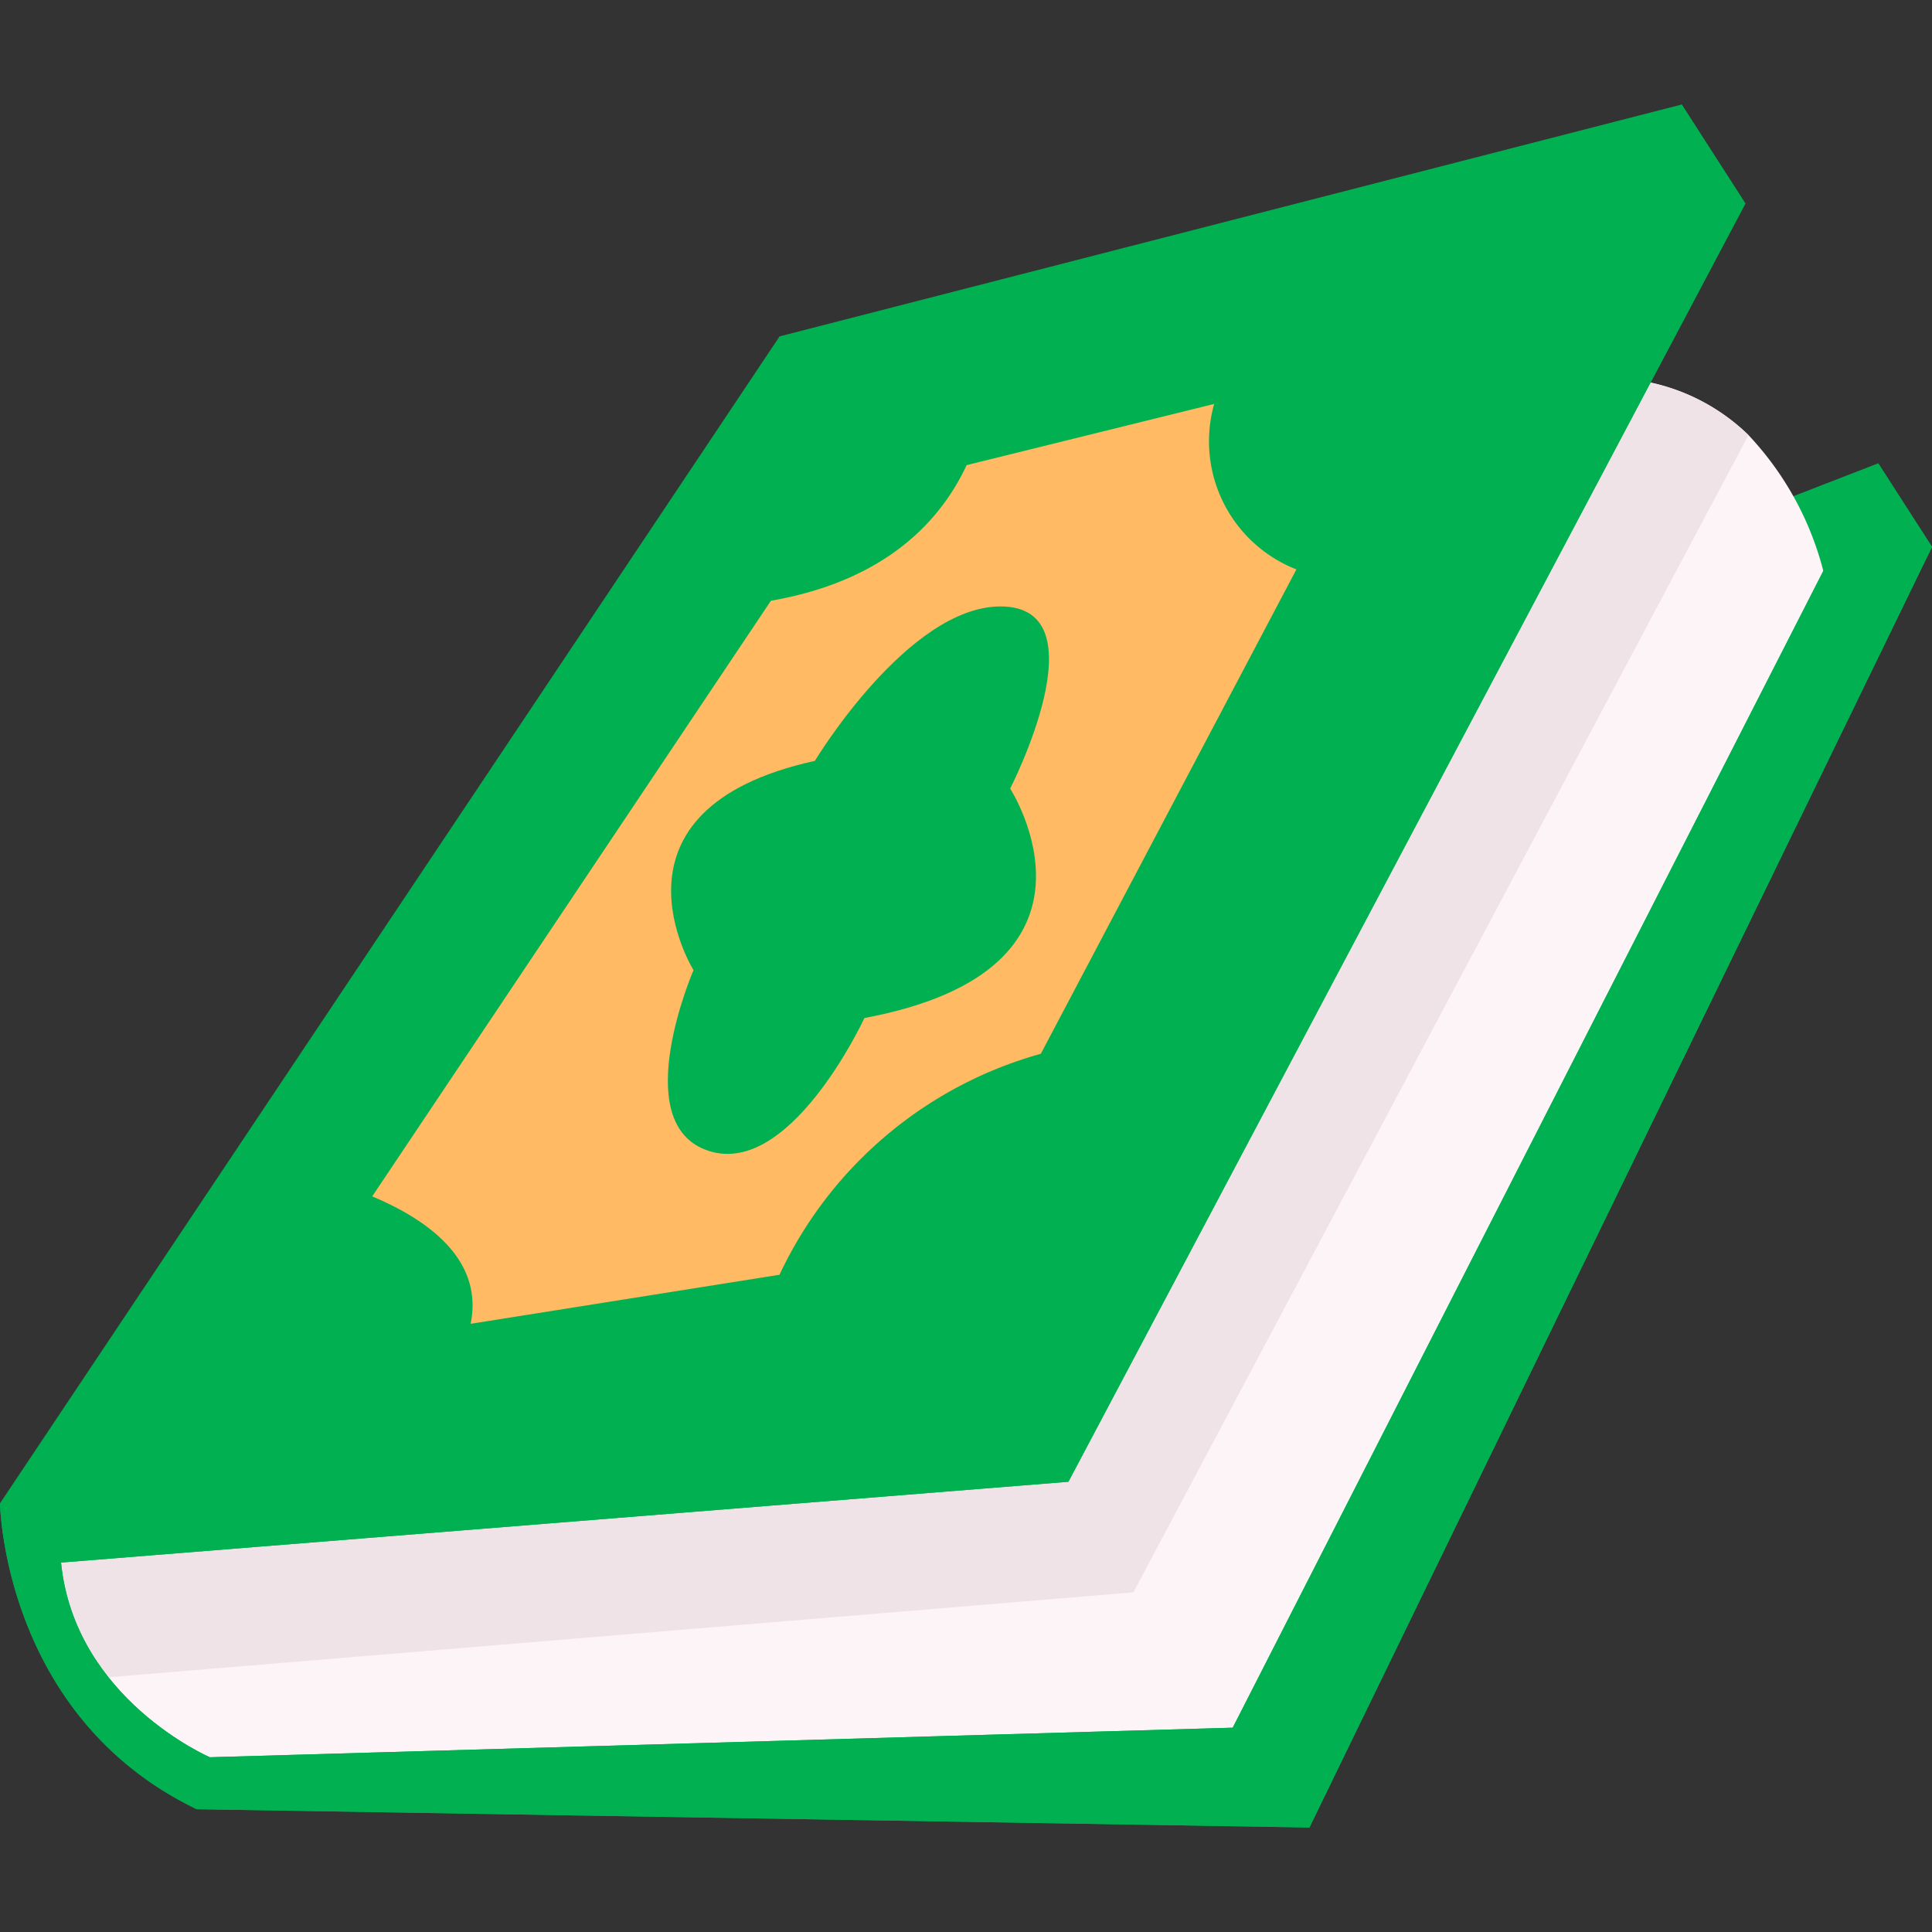 <svg xmlns="http://www.w3.org/2000/svg" width="64" height="64" viewBox="0 0 64 64"><rect x="0" y="0" width="64" height="64" fill="#333333" stroke="none"/><rect width="64" height="64" fill="none"/><path d="M0,1.086,2.8,0,2.382,3.67,1.273,5.31,0,4.532Z" transform="translate(59.417 15.348)" fill="#01b151"/><path d="M59.269,8.137l-19,38.385-35.6.231a14.673,14.673,0,0,1-3.547-3.627,5.342,5.342,0,0,1-.692-5.287C2.551,33.282,51.567.006,51.567.006A6.683,6.683,0,0,1,56.5,1.892a10.3,10.3,0,0,1,2.77,6.245Z" transform="translate(1.421 12.521)" fill="#fcf4f6"/><path d="M56.5,1.892,36.123,40.228l-35,2.9a5.342,5.342,0,0,1-.692-5.287C2.551,33.282,51.567.006,51.567.006A6.683,6.683,0,0,1,56.5,1.892Z" transform="translate(1.421 12.521)" fill="#f0e3e7"/><path d="M64,14.654,43.376,57.076,6.515,56.47C.1,53.382,0,46.338,0,46.338L25.825,7.681,55.709,0l2.109,3.28L50.951,16.248,35.393,45.623,2.022,48.3c.454,4.525,4.931,6.449,4.931,6.449l33.882-.979L62.219,11.886Z" transform="translate(0 3.462)" fill="#01b151"/><path d="M64,14.654,43.376,57.076,6.515,56.47C.1,53.382,0,46.338,0,46.338L33.108,42.07,55.709,0l2.109,3.28L50.951,16.248,35.393,45.623,2.022,48.3c.454,4.525,4.931,6.449,4.931,6.449l33.882-.979L62.219,11.886Z" transform="translate(0 3.462)" fill="#01b151"/><path d="M30.615,5.481,22.148,21.527a13.582,13.582,0,0,0-8.656,7.32L3.26,30.472C3.7,28.318,1.788,27,0,26.251L13.207,6.52c3.758-.655,5.6-2.6,6.484-4.493h0L27.891,0a4.556,4.556,0,0,0,2.724,5.481Z" transform="translate(12.33 13.381)" fill="#ffba63"/><path d="M6.513,13.633s-2.525,5.462-5.294,4.354c-2.507-1-.369-5.939-.369-5.939s-3.3-5.324,4.02-6.932c0,0,3.088-5.126,6.16-5.116,3.4.012.31,6.034.31,6.034s3.862,5.973-4.826,7.6Z" transform="translate(22.123 20.089)" fill="#01b151"/></svg>